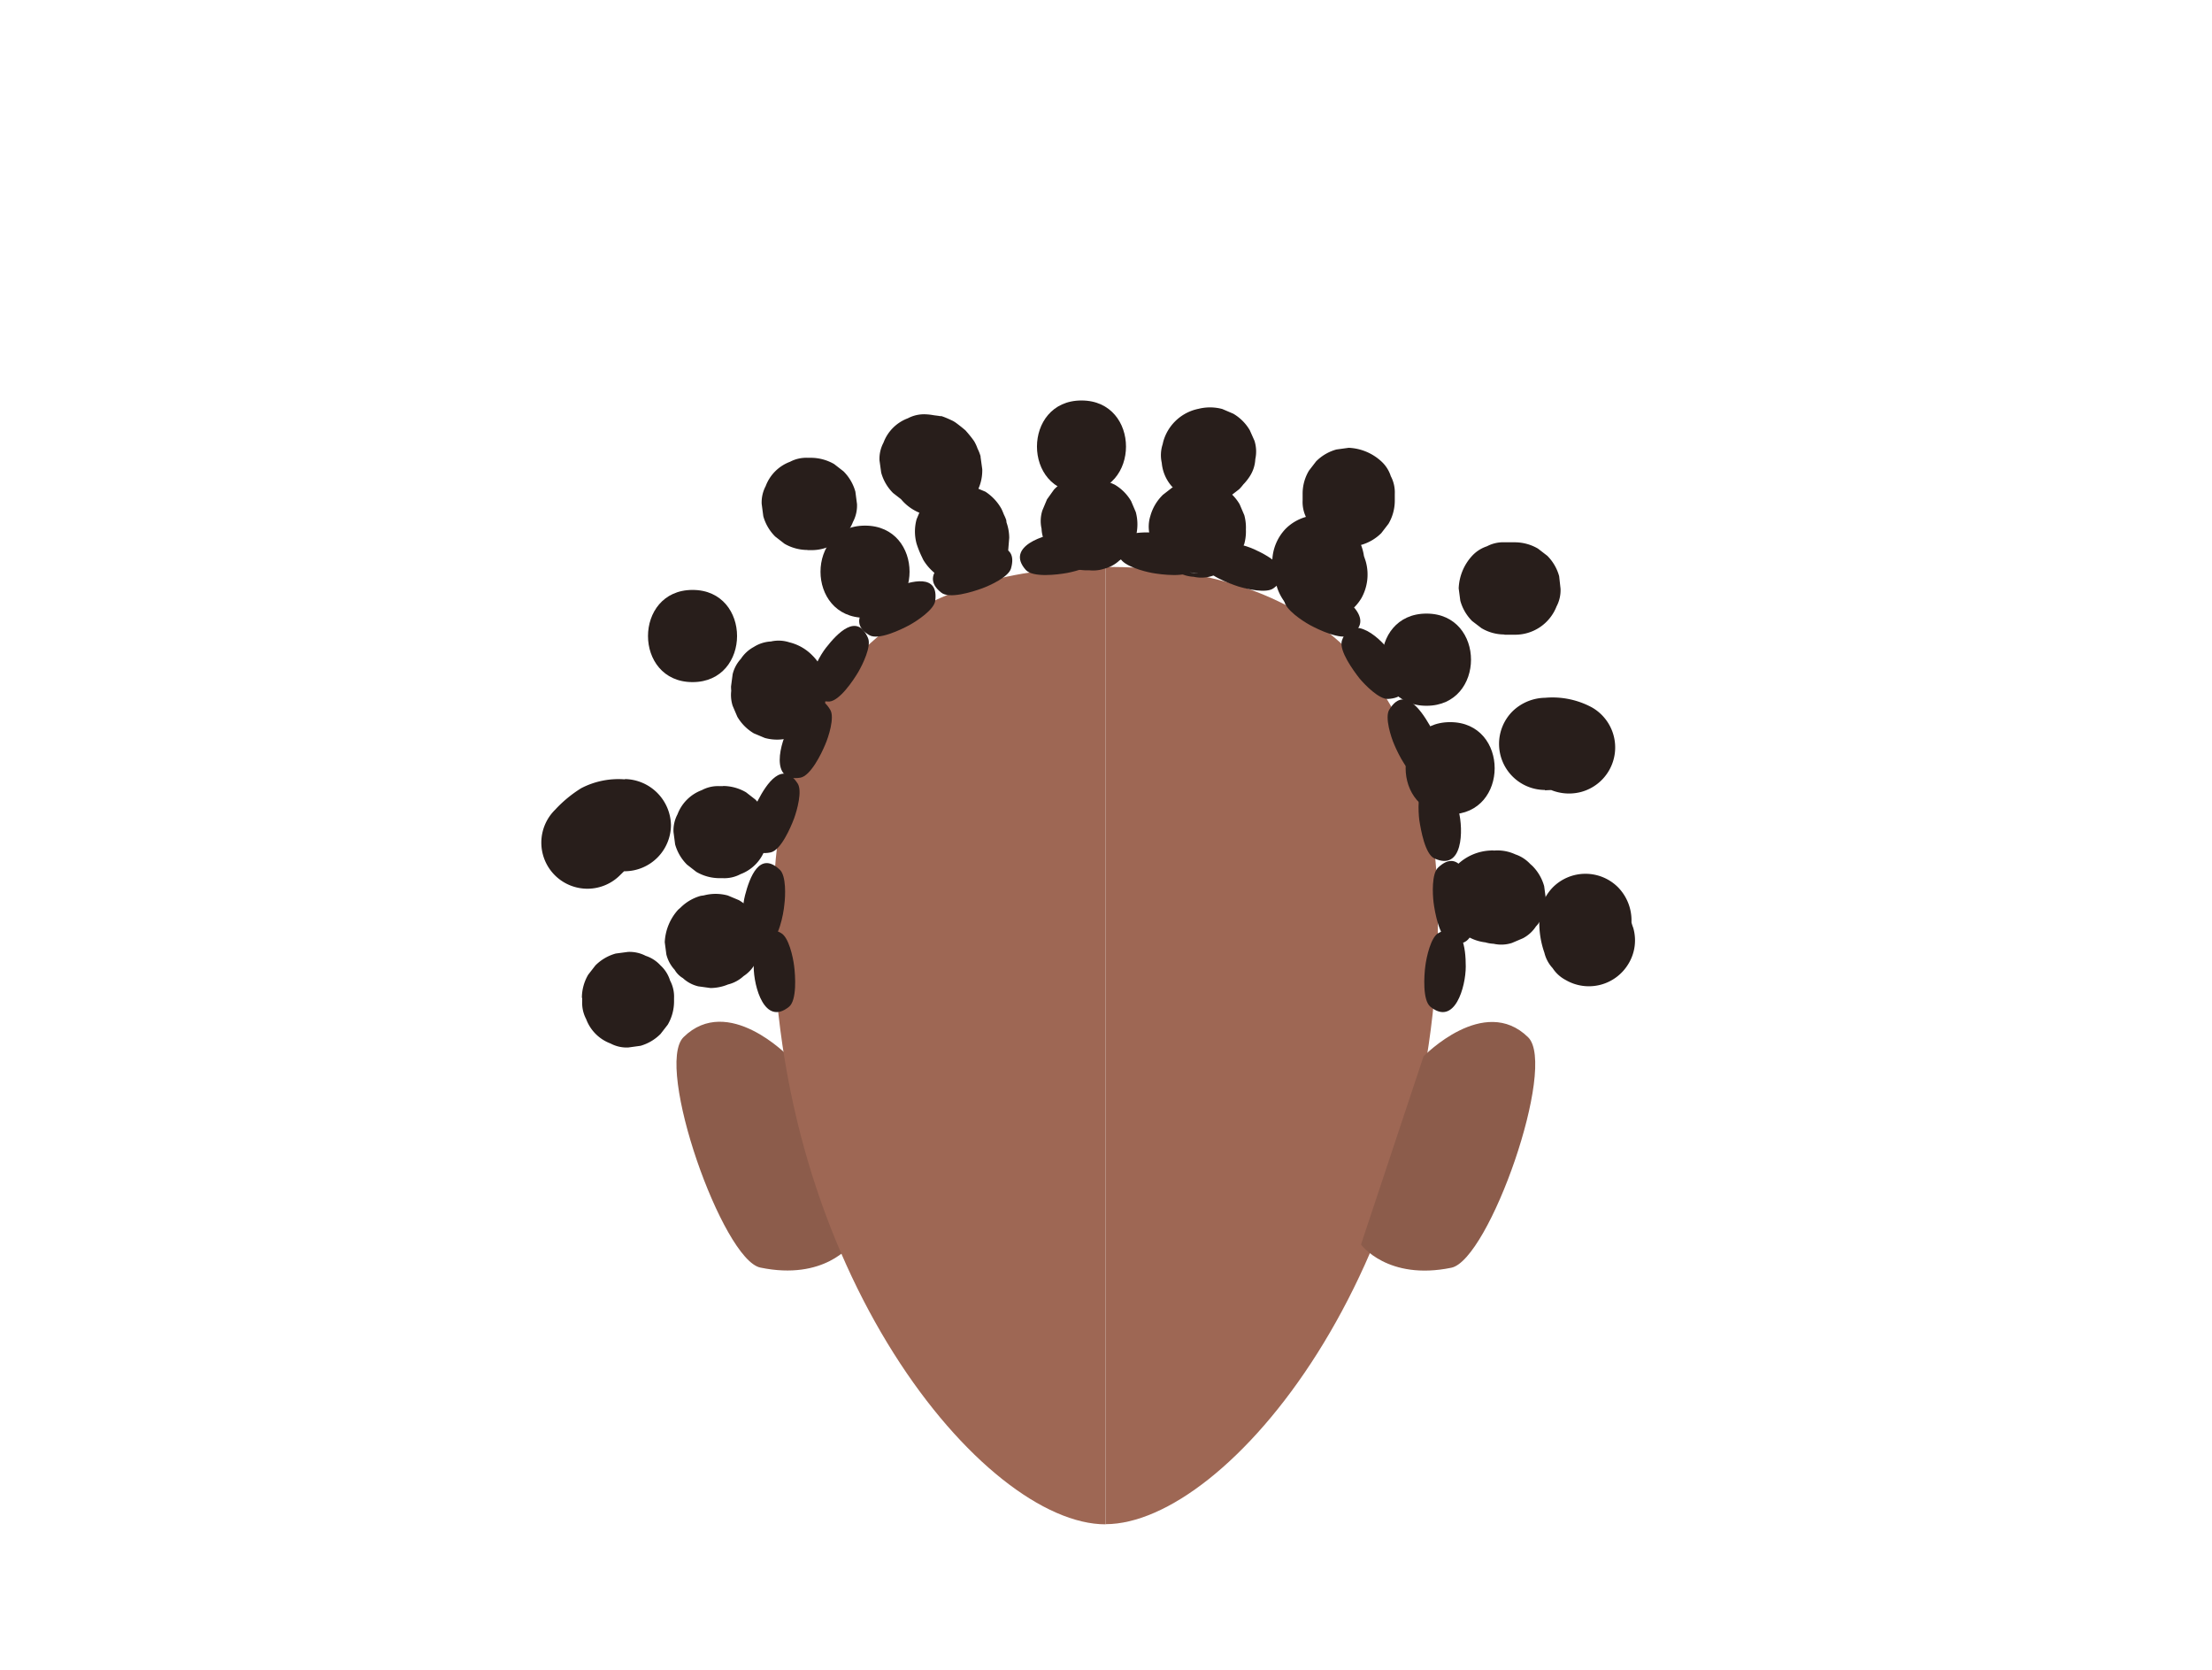 <svg id="Calque_9" data-name="Calque 9" xmlns="http://www.w3.org/2000/svg" viewBox="0 0 288 217.42"><defs><style>.cls-1{fill:#9e6754;}.cls-2{fill:#8c5c4b;}.cls-3{fill:#281e1b;}</style></defs><path class="cls-1" d="M143.94,73.79c23.91,0,43.28,11.2,43.28,45.61,0,46-27.44,79-43.28,79"/><path class="cls-2" d="M177.2,162l8.14-24.49s7.88-8.13,13.62-2.49c3.82,3.75-5.09,29-10,30C180.66,166.73,177.2,162,177.2,162Z"/><path class="cls-2" d="M110.8,162l-8.14-24.49S94.78,129.33,89,135c-3.82,3.75,5.09,29,10,30C107.34,166.73,110.8,162,110.8,162Z"/><path class="cls-1" d="M143.94,198.42c-15.83,0-43.28-33-43.28-79,0-34.41,19.38-45.61,43.28-45.61"/><path class="cls-3" d="M181.53,96.92c-.44-1-1.24-3.54-.66-4.52,1.88-3.15,4.07-.09,5.27,2,1.32,2.29,2.65,7.48-1.37,6.83C183.45,101,182.05,98.16,181.53,96.92Z"/><path class="cls-3" d="M184.79,106.74c-.14-1.13-.25-3.75.58-4.54,2.65-2.52,3.94,1,4.54,3.33.66,2.56.55,7.91-3.15,6.21C185.54,111.18,185,108.07,184.79,106.74Z"/><path class="cls-3" d="M185.58,125.71c.15-1.13.7-3.69,1.69-4.25,3.2-1.79,3.57,2,3.57,4.35,0,2.64-1.44,7.8-4.6,5.24C185.2,130.2,185.41,127,185.58,125.71Z"/><path class="cls-3" d="M150,74.58c-1.12-.21-3.65-.89-4.15-1.92-1.62-3.28,2.14-3.46,4.53-3.33,2.64.14,7.72,1.85,5,4.87C154.49,75.19,151.36,74.82,150,74.58Z"/><path class="cls-3" d="M170.55,81.36c-1-.55-3.18-2-3.33-3.13-.5-3.63,3.12-2.61,5.35-1.73,2.46,1,6.74,4.18,3.19,6.19C174.59,83.35,171.73,82,170.55,81.36Z"/><path class="cls-3" d="M107.44,96.92c.44-1,1.25-3.54.66-4.52-1.87-3.15-4.07-.09-5.26,2-1.32,2.29-2.66,7.48,1.36,6.83C105.53,101,106.93,98.16,107.44,96.92Z"/><path class="cls-3" d="M102.12,117.76c.15-1.14.25-3.75-.58-4.54-2.65-2.52-3.94,1-4.54,3.33-.65,2.55-.54,7.91,3.15,6.21C101.37,122.2,102,119.09,102.12,117.76Z"/><path class="cls-3" d="M103.39,125.71c-.14-1.13-.69-3.69-1.69-4.25-3.2-1.79-3.57,2-3.57,4.35,0,2.64,1.44,7.8,4.6,5.24C103.77,130.2,103.56,127,103.39,125.71Z"/><path class="cls-3" d="M138.94,74.58c1.13-.21,3.65-.89,4.16-1.92,1.61-3.28-2.15-3.46-4.53-3.33-2.64.14-7.72,1.85-5,4.87C134.48,75.19,137.62,74.82,138.94,74.58Z"/><path class="cls-3" d="M118.42,81.36c1-.55,3.18-2,3.34-3.13.5-3.63-3.13-2.61-5.35-1.73-2.46,1-6.74,4.18-3.2,6.19C114.38,83.35,117.24,82,118.42,81.36Z"/><path class="cls-3" d="M111.75,87.47c.58-1,1.72-3.34,1.27-4.4-1.42-3.37-4-.64-5.48,1.25-1.62,2.08-3.65,7,.42,7C109.3,91.24,111.07,88.62,111.75,87.47Z"/><path class="cls-3" d="M127.86,76.59c1.07-.39,3.45-1.49,3.77-2.59,1-3.51-2.7-3-5-2.52-2.58.59-7.29,3.14-4.09,5.65C123.57,78,126.6,77.05,127.86,76.59Z"/><path class="cls-3" d="M161.23,76.34c1.09.34,3.65.92,4.57.24,3-2.15-.28-4.06-2.46-5.06-2.4-1.1-7.69-2-6.68,2C157,74.81,160,75.94,161.23,76.34Z"/><path class="cls-3" d="M177,88.3c.73.88,2.57,2.74,3.71,2.68,3.66-.2,2-3.56.68-5.58-1.41-2.23-5.39-5.82-6.68-2C174.32,84.71,176.19,87.26,177,88.3Z"/><path class="cls-3" d="M103.39,106.53c.39-1.07,1.09-3.59.46-4.55-2-3.06-4.07.09-5.17,2.21-1.23,2.34-2.34,7.58,1.65,6.77C101.65,110.69,102.92,107.79,103.39,106.53Z"/><path class="cls-3" d="M186.65,117.48c-.14-1.13-.25-3.75.58-4.54,2.65-2.52,3.94,1,4.54,3.33.66,2.56.55,7.91-3.15,6.21C187.4,121.92,186.82,118.81,186.65,117.48Z"/><path class="cls-3" d="M112.63,80.42c7.72,0,7.73-12,0-12s-7.74,12,0,12Z"/><path class="cls-3" d="M130.58,67a4,4,0,0,1-.24-.46l.6,1.43a2.53,2.53,0,0,1-.12-.36L126.63,75l.08,0-1.6.22h.1L123.62,75h0l-1.43-.6,0,0-1.21-.94,0,0-.93-1.21a.08.08,0,0,1,0,0l-.6-1.44a.44.44,0,0,1,0,.1l-.21-1.59v.18a6.62,6.62,0,0,0,1.75,4.24,6.76,6.76,0,0,0,4.25,1.76l1.59-.22a6,6,0,0,0,2.65-1.54l.94-1.21a6.09,6.09,0,0,0,.82-3V69.4l-.22-1.6a.2.2,0,0,0,0-.07,5.27,5.27,0,0,0-.31-.74c-.1-.25-.2-.5-.32-.75A6.35,6.35,0,0,0,128.29,64l-1.43-.6h0a6.32,6.32,0,0,0-3.37,0,4.47,4.47,0,0,0-2,1.07,4.58,4.58,0,0,0-1.55,1.69l-.6,1.43a6,6,0,0,0,0,3.19,13,13,0,0,0,.74,1.82,2.64,2.64,0,0,0,.23.44,6.66,6.66,0,0,0,3.58,2.75,6.75,6.75,0,0,0,4.63-.6l1.21-.94a6,6,0,0,0,1.54-2.65L131.4,70a6.09,6.09,0,0,0-.82-3Z"/><path class="cls-3" d="M146.87,65.23l-.19-.27-8.21,8.2.63.28a4.48,4.48,0,0,0,2.23.71,4.56,4.56,0,0,0,2.4-.11,4.47,4.47,0,0,0,2-1.07,4.61,4.61,0,0,0,1.54-1.68l.61-1.44a6.16,6.16,0,0,0,0-3.19l-.61-1.43a6,6,0,0,0-2.15-2.15l-.63-.28-1.43-.6a4.56,4.56,0,0,0-2.4-.11,3,3,0,0,0-1.51.41,4.52,4.52,0,0,0-1.93,1.24L136.32,65l-.6,1.43a4.52,4.52,0,0,0-.11,2.39,4.38,4.38,0,0,0,.71,2.23l.19.28A4.61,4.61,0,0,0,138.05,73a4.45,4.45,0,0,0,2,1.07,6.72,6.72,0,0,0,4.62-.6l1.21-.94a6,6,0,0,0,1.55-2.65l.21-1.59a5.94,5.94,0,0,0-.82-3Z"/><path class="cls-3" d="M159.25,63.52a6.65,6.65,0,0,0-3.42-.92,6.38,6.38,0,0,0-3.14.86l-.06,0-1.21.94a.47.47,0,0,0-.1.1,6.07,6.07,0,0,0-1.54,2.65,4.62,4.62,0,0,0-.11,2.39,4.49,4.49,0,0,0,.72,2.23A6,6,0,0,0,152.54,74l.65.37a4.51,4.51,0,0,0,2.23.71,4.56,4.56,0,0,0,2.4-.11,6.66,6.66,0,0,0,3.58-2.75l.61-1.44a6.16,6.16,0,0,0,0-3.19l-.61-1.43A6,6,0,0,0,159.25,64l-.65-.37L159.81,73l.09-.09-1.21.94.08,0-1.43.6.08,0-1.59.21H156l-1.6-.21.19,0-1.44-.6.08,0a4.51,4.51,0,0,0,2.23.71,4.56,4.56,0,0,0,2.4-.11,4.47,4.47,0,0,0,2-1.07,4.53,4.53,0,0,0,1.54-1.68l.61-1.44a6.16,6.16,0,0,0,0-3.19l-.61-1.43a6,6,0,0,0-2.15-2.15Z"/><path class="cls-3" d="M165.64,73.1a10.6,10.6,0,0,0,.23,2,3.89,3.89,0,0,0,.12.49c.1.31.22.61.3.92A6.61,6.61,0,0,0,169.05,80a4.49,4.49,0,0,0,2.23.72,4.63,4.63,0,0,0,2.39-.11,6.1,6.1,0,0,0,3.59-2.76,6.3,6.3,0,0,0,.6-4.62c-.12-.48-.34-.92-.42-1.41l.21,1.6a2.17,2.17,0,0,1,0-.36,6.7,6.7,0,0,0-1.76-4.24,6.7,6.7,0,0,0-4.24-1.76,6.06,6.06,0,0,0-4.25,1.76,6.26,6.26,0,0,0-1.75,4.24Z"/><path class="cls-3" d="M105.14,71.61h.44a5.78,5.78,0,0,0,5.48-3.68,4.52,4.52,0,0,0,.52-2.32L111.37,64a6,6,0,0,0-1.55-2.65l-1.21-.94a6.09,6.09,0,0,0-3-.82h-.44a4.56,4.56,0,0,0-2.31.52,5.39,5.39,0,0,0-3.17,3.17,4.51,4.51,0,0,0-.52,2.31l.21,1.6a6,6,0,0,0,1.55,2.65l1.21.94a6,6,0,0,0,3,.81Z"/><path class="cls-3" d="M120.55,65.89h.15l-1.6-.22a1.29,1.29,0,0,1,.35.1l-1.43-.6.26.14-1.22-.93a1.87,1.87,0,0,1,.32.31l-.94-1.21a1.28,1.28,0,0,1,.15.25L116,62.31a1.4,1.4,0,0,1,.1.35l-.21-1.6v.15a4.46,4.46,0,0,0,.52,2.31,6.18,6.18,0,0,0,5.48,3.69l1.6-.21a6,6,0,0,0,2.65-1.55l.93-1.21a5.89,5.89,0,0,0,.82-3v-.15l-.22-1.59V59.4a5.47,5.47,0,0,0-.39-1,5.33,5.33,0,0,0-.43-.94c-.25-.38-.69-.92-1-1.27l-.12-.14-.11-.1c-.38-.32-.87-.71-1.28-1l-.25-.15c-.44-.21-1-.47-1.5-.63l-.18,0c-.29-.06-.67-.09-.9-.13a7.46,7.46,0,0,0-1-.11,4.51,4.51,0,0,0-2.31.52,5.39,5.39,0,0,0-3.17,3.17,4.46,4.46,0,0,0-.52,2.31l.22,1.59a6,6,0,0,0,1.54,2.65l1.21.94a6,6,0,0,0,3,.82Z"/><path class="cls-3" d="M140.81,64.13c7.72,0,7.73-12,0-12s-7.73,12,0,12Z"/><path class="cls-3" d="M156,53.22l-.36.09a6,6,0,0,0-4.19,4.19l-.08.35a4.56,4.56,0,0,0-.11,2.4,5.34,5.34,0,0,0,2.26,3.91,4.58,4.58,0,0,0,2,1.08l1.59.21a5.94,5.94,0,0,0,3-.82l1.22-.94A6.07,6.07,0,0,0,162.89,61l.08-.35-4.19,4.19.36-.09A6.66,6.66,0,0,0,162.72,62a4.49,4.49,0,0,0,.72-2.23,4.66,4.66,0,0,0-.11-2.4L162.72,56a6,6,0,0,0-2.15-2.15l-1.43-.61a6.16,6.16,0,0,0-3.19,0Z"/><path class="cls-3" d="M181.6,65.17v-.88a4.51,4.51,0,0,0-.52-2.31,4.43,4.43,0,0,0-1.24-1.93,6.7,6.7,0,0,0-4.24-1.76l-1.6.22a5.94,5.94,0,0,0-2.64,1.54l-.94,1.22a5.83,5.83,0,0,0-.82,3v.88a4.52,4.52,0,0,0,.52,2.32,6.13,6.13,0,0,0,5.48,3.68l1.59-.21a6.07,6.07,0,0,0,2.65-1.54l.94-1.22a5.94,5.94,0,0,0,.82-3Z"/><path class="cls-3" d="M102.77,96.06a6.3,6.3,0,0,0,3-1.71,4.79,4.79,0,0,0,1.33-2.06,7.7,7.7,0,0,0,.33-.8l.21-1.6v-.06a6.29,6.29,0,0,0-1.87-4.51,6.22,6.22,0,0,0-3-1.71,4.52,4.52,0,0,0-2.39-.11,4.58,4.58,0,0,0-2.23.71,4.67,4.67,0,0,0-1.69,1.55,4.56,4.56,0,0,0-1.07,2l-.21,1.59a5.84,5.84,0,0,0,.82,3l.93,1.22a6.12,6.12,0,0,0,2.65,1.54l.21,0-1.43-.6.12.07-1.21-.94.07.07-.94-1.21a.36.36,0,0,1,.07.1l-.61-1.43a.24.24,0,0,1,0,.08l-.21-1.59a.21.21,0,0,1,0,.11l.21-1.59a.24.24,0,0,1,0,.08L96.47,87a.36.36,0,0,1-.07.1l.94-1.21-.07.07L98.48,85l-.12.07,1.43-.6-.21,0A6.61,6.61,0,0,0,96,87.25a4.49,4.49,0,0,0-.72,2.23,4.63,4.63,0,0,0,.11,2.39L96,93.3a6.09,6.09,0,0,0,2.15,2.16l1.43.6a6,6,0,0,0,3.19,0Z"/><path class="cls-3" d="M90.17,88.79c7.72,0,7.73-12,0-12s-7.74,12,0,12Z"/><path class="cls-3" d="M94.13,102.33h-.44a4.46,4.46,0,0,0-2.31.52A5.39,5.39,0,0,0,88.21,106a4.46,4.46,0,0,0-.52,2.31l.21,1.6a6,6,0,0,0,1.55,2.64l1.21.94a6,6,0,0,0,3,.82h.44a4.46,4.46,0,0,0,2.31-.52,5.39,5.39,0,0,0,3.17-3.17,4.46,4.46,0,0,0,.52-2.31l-.21-1.59a6,6,0,0,0-1.55-2.65l-1.21-.94a6,6,0,0,0-3-.82Z"/><path class="cls-3" d="M81.36,101.45a10.49,10.49,0,0,0-5.69,1.15,16.36,16.36,0,0,0-3.4,2.81,6,6,0,1,0,8.49,8.48c.53-.51,1-1,1.62-1.5l-1.21.93a4.9,4.9,0,0,1,.92-.53l-1.44.6a5.85,5.85,0,0,1,.8-.2l-1.59.22c.5,0,1,0,1.5,0a6.05,6.05,0,0,0,6-6,6.12,6.12,0,0,0-6-6Z"/><path class="cls-3" d="M91.66,116.64a1.89,1.89,0,0,0-.41.1l-.09,0c-.45.19-1,.42-1.47.63l-.2.1,7.27,9.42.29-.26a4.38,4.38,0,0,0,1.24-1.93,4.46,4.46,0,0,0,.52-2.31,4.51,4.51,0,0,0-.52-2.31,4.43,4.43,0,0,0-1.24-1.93l-1.21-.94a6.09,6.09,0,0,0-3-.82l-1.6.22a6,6,0,0,0-2.64,1.54l-.29.25a6.76,6.76,0,0,0-1.76,4.25l.21,1.59a4.58,4.58,0,0,0,1.08,2,3,3,0,0,0,1.07,1.08,4.47,4.47,0,0,0,2,1.07l1.6.22a6.09,6.09,0,0,0,3-.82l.21-.11-1.43.6a2.35,2.35,0,0,1,.52-.14,4.58,4.58,0,0,0,2-1.08,4.53,4.53,0,0,0,1.54-1.68,4.38,4.38,0,0,0,.71-2.23,4.52,4.52,0,0,0-.1-2.39l-.61-1.44a6,6,0,0,0-2.15-2.15l-1.43-.6a6,6,0,0,0-3.19,0Z"/><path class="cls-3" d="M75.8,129.91v.44a4.51,4.51,0,0,0,.52,2.31,5.39,5.39,0,0,0,3.17,3.17,4.46,4.46,0,0,0,2.31.52l1.6-.22A6,6,0,0,0,86,134.59l.94-1.21a6,6,0,0,0,.82-3v-.44a4.46,4.46,0,0,0-.52-2.31A4.38,4.38,0,0,0,86,125.67a4.49,4.49,0,0,0-1.93-1.25,4.56,4.56,0,0,0-2.31-.51l-1.59.21a6,6,0,0,0-2.65,1.55l-.94,1.21a6,6,0,0,0-.82,3Z"/><path class="cls-3" d="M185.73,91.87c7.72,0,7.73-12,0-12s-7.74,12,0,12Z"/><path class="cls-3" d="M195.86,82.62h1.32a5.78,5.78,0,0,0,5.48-3.68,4.52,4.52,0,0,0,.52-2.32L203,75a6,6,0,0,0-1.54-2.65l-1.22-.94a6,6,0,0,0-3-.82h-1.32a4.52,4.52,0,0,0-2.32.52,4.58,4.58,0,0,0-1.93,1.24,6.62,6.62,0,0,0-1.75,4.24l.21,1.6a6,6,0,0,0,1.54,2.65l1.22.93a5.84,5.84,0,0,0,3,.82Z"/><path class="cls-3" d="M188.81,106c7.72,0,7.73-12,0-12s-7.73,12,0,12Z"/><path class="cls-3" d="M201.14,102.88a12.94,12.94,0,0,1,2,0l-1.59-.21a3.38,3.38,0,0,1,.75.22l-1.44-.61a2.08,2.08,0,0,1,.36.2,6.18,6.18,0,0,0,4.63.61,6,6,0,0,0,1.43-11,10.81,10.81,0,0,0-6.11-1.26,6.22,6.22,0,0,0-4.24,1.76,6,6,0,0,0,4.24,10.24Z"/><path class="cls-3" d="M194.09,122.7a2,2,0,0,1,.49,0l-1.59-.22a2.85,2.85,0,0,1,.39.11l-1.44-.6a2.75,2.75,0,0,1,.3.14,4.46,4.46,0,0,0,2.23.72,4.53,4.53,0,0,0,2.39-.11l1.43-.61a4.55,4.55,0,0,0,1.69-1.54,3,3,0,0,0,.77-1.32,4.51,4.51,0,0,0,.51-2.32l-.21-1.59a6,6,0,0,0-1.54-2.65l-.29-.26a4.68,4.68,0,0,0-1.93-1.24,5.51,5.51,0,0,0-4.63,0,4.68,4.68,0,0,0-1.93,1.24l-.94,1.22a6,6,0,0,0-.82,3l.22,1.59a6,6,0,0,0,1.54,2.65l.29.26,7.27-9.43-.29-.15c-.47-.21-1-.47-1.51-.63l-.19,0a8.13,8.13,0,0,0-.92-.13c-.27,0-.61-.1-.92-.12a1.54,1.54,0,0,0-.37,0,6.62,6.62,0,0,0-4.24,1.75,4.56,4.56,0,0,0-1.24,1.94,4.46,4.46,0,0,0-.52,2.31l.22,1.59a6,6,0,0,0,1.54,2.65l1.22.94a6,6,0,0,0,3,.82Z"/><path class="cls-3" d="M200.42,119.78a11.76,11.76,0,0,0,.66,4.24,4.47,4.47,0,0,0,1.07,2,4.55,4.55,0,0,0,1.69,1.54,6,6,0,0,0,8.21-2.15,5.87,5.87,0,0,0,.6-4.62,6.85,6.85,0,0,1-.39-1.46l.21,1.59a11.52,11.52,0,0,1-.05-1.18,6.17,6.17,0,0,0-1.75-4.24,6,6,0,0,0-8.49,0,6.25,6.25,0,0,0-1.76,4.24Z"/></svg>